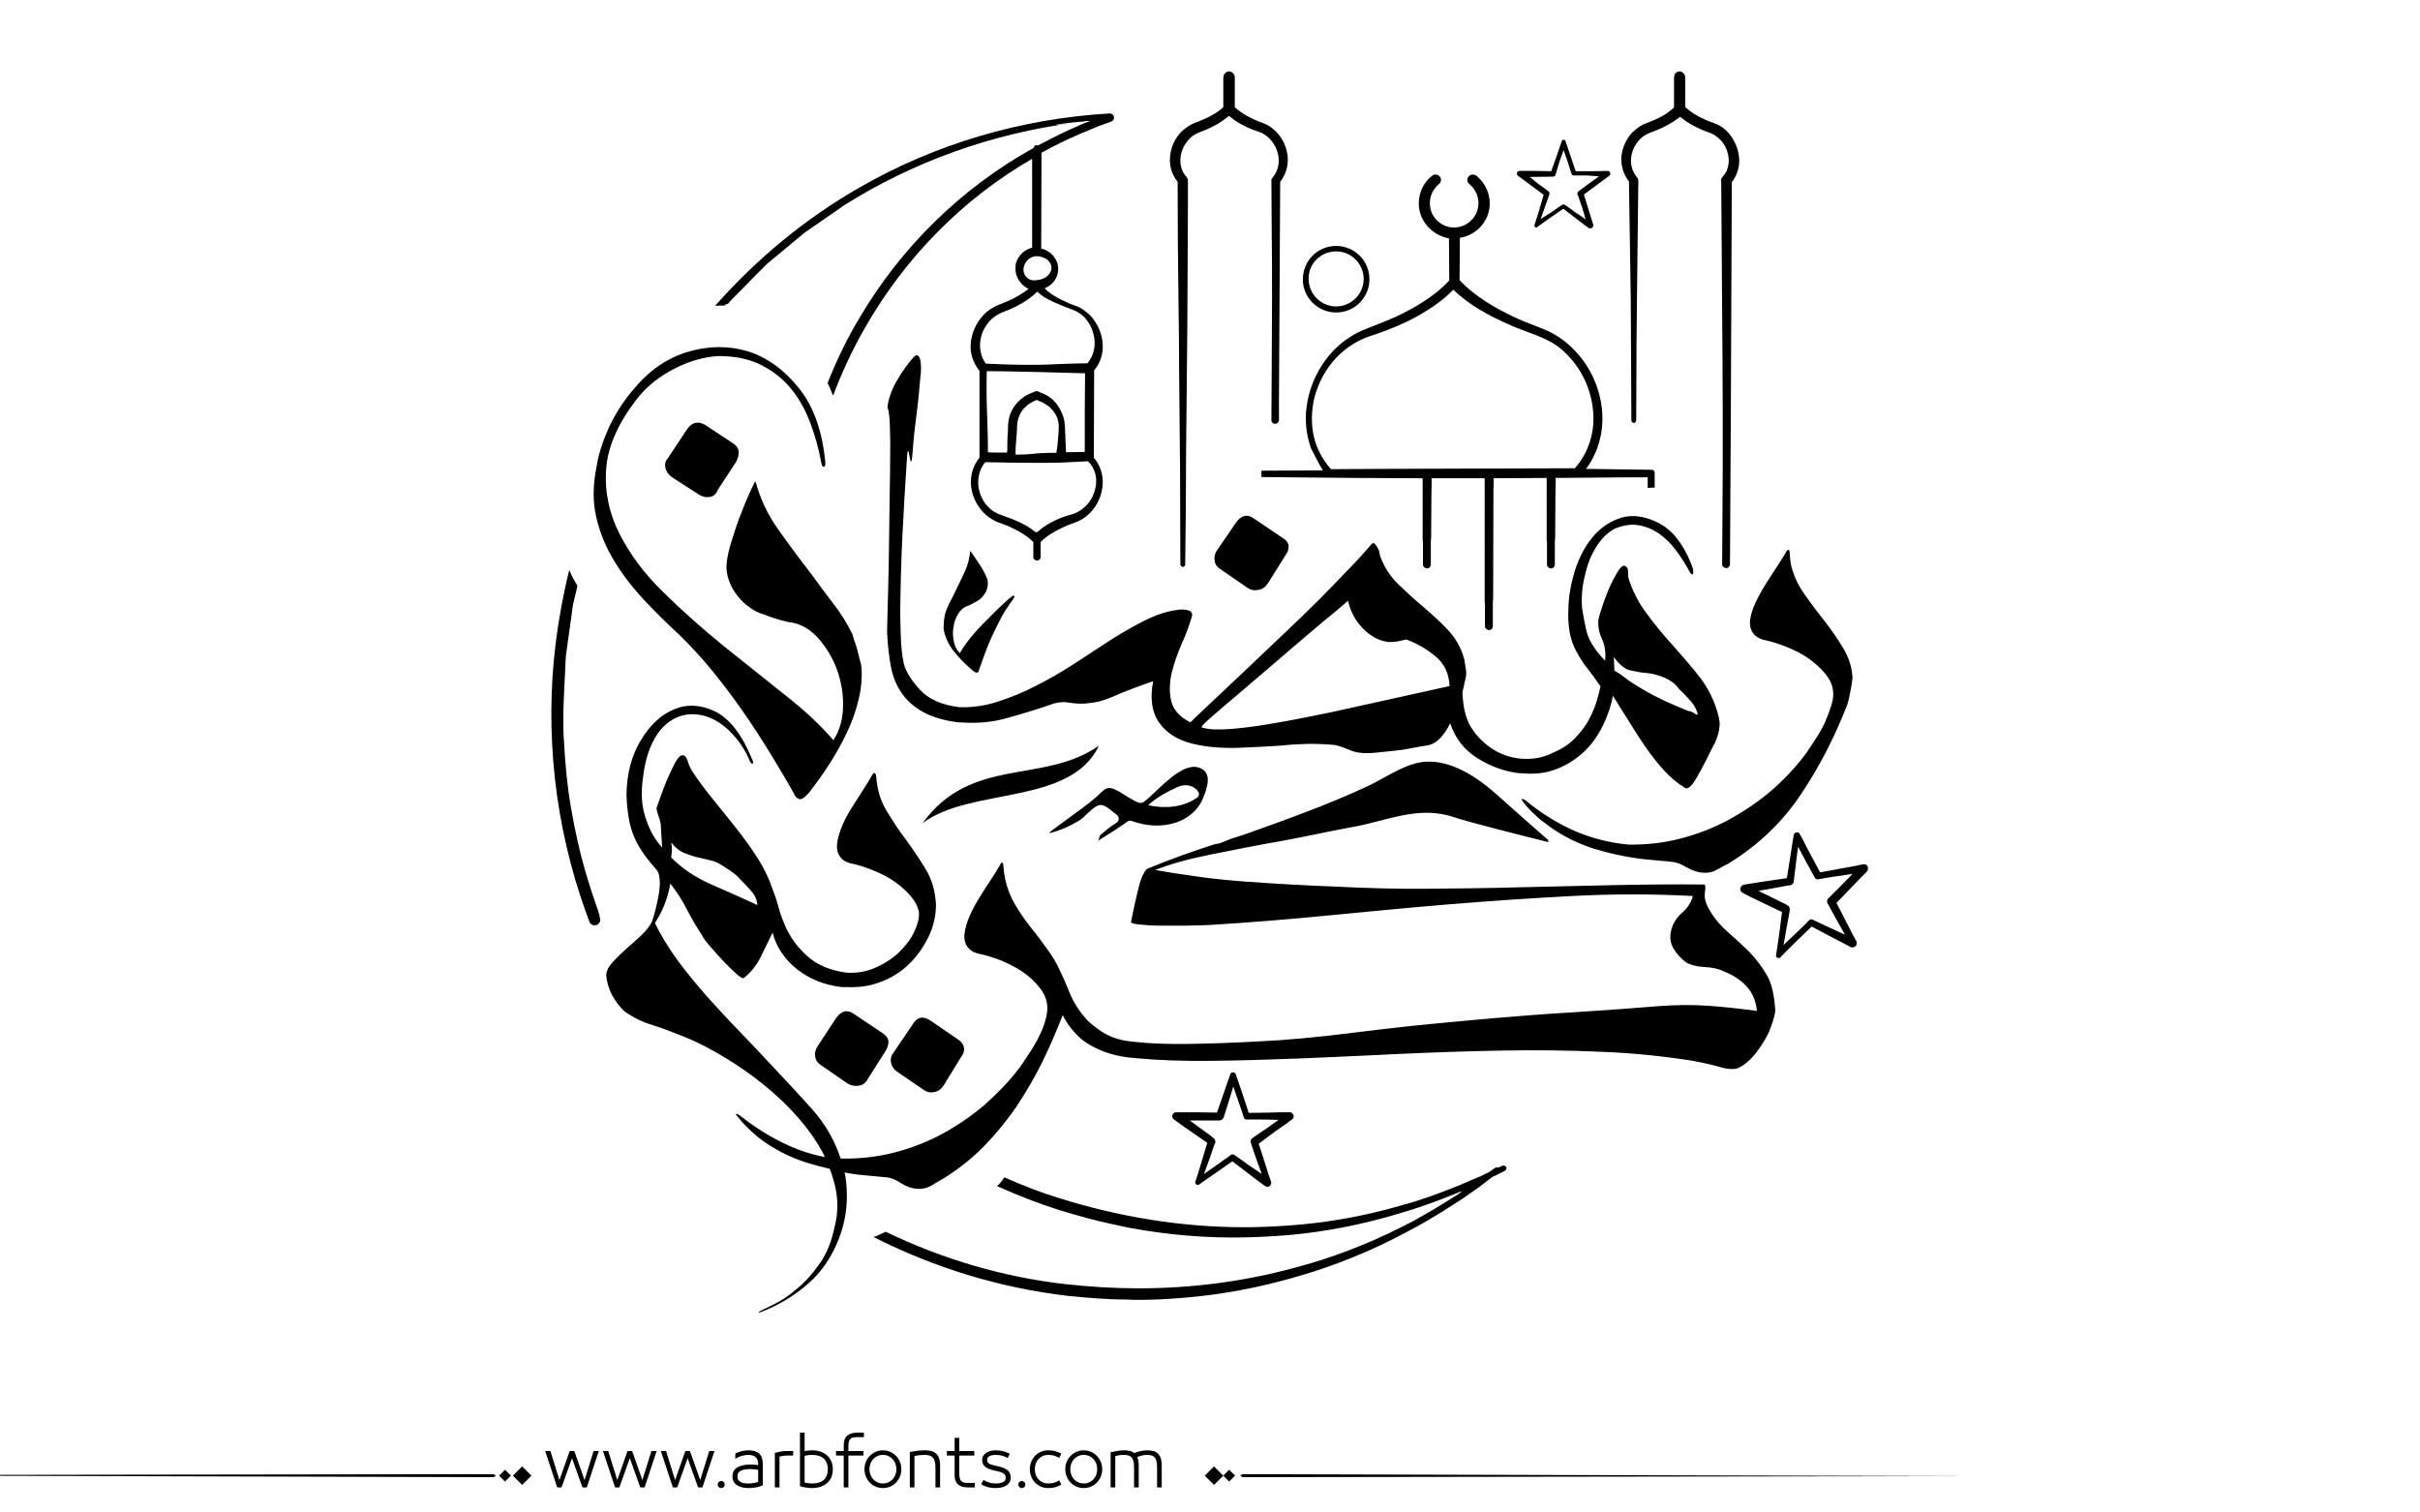 <?xml version="1.0" encoding="utf-8"?>
<!-- Generator: Adobe Illustrator 22.1.0, SVG Export Plug-In . SVG Version: 6.00 Build 0)  -->
<svg version="1.1" id="Layer_1" xmlns="http://www.w3.org/2000/svg" xmlns:xlink="http://www.w3.org/1999/xlink" x="0px" y="0px"
	 viewBox="0 0 800 500" style="enable-background:new 0 0 800 500;" xml:space="preserve">
<g>
	<path fill="#000000" d="M233,140.4c-2.4-1.3-4.4-0.8-6,1.7l-6.3,9.5c-0.8,0.9-1,2-0.7,3.2c0.3,1.2,1.1,2.2,2.2,3l8.7,5.6c1.2,0.8,2.4,1.1,3.7,0.9
		c1.3-0.2,2.2-1,2.7-2.4l6.1-9.3c0.5-1.1,0.8-2.1,0.8-3.1c0-1-0.5-1.9-1.5-2.7L233,140.4z"/>
	<path fill="#000000" d="M363.3,246.5c-18.4,12.9-42.1,3.3-58.3,25.6C321,260.1,353.8,266.4,363.3,246.5"/>
	<path fill="#000000" d="M363.8,276c-0.5,0.4-0.4,1.7-0.9,2c3.3-2.1,6.6-4.1,9.8-6.4c0.4-0.3,1-0.4,1.4-0.2c4.7,1.7,9.9,2.1,14.7,0.5
		c3.3-1.1,6.3-3.3,8.1-6.4c0.6-1,1-2.1,1.4-3.2c0.2-0.5,0.4-1.1,0.5-1.6c0.5-1.7,0.8-3.6-0.1-5.2c-0.6-1-1.5-1.5-2.6-1.8
		c-5.4-1.6-12.9,7.1-16.4,10.1c-0.5,0.5-1.1,0.9-1.6,1.3c-0.4,0.3-1,0.4-1.5,0.3c-3-1.1-4.9-2.9-7.8-4.3c-3.1-1.6-3.9,0.2-6.4,2.4
		c-4.8,4.2-16.9,12.2-15.4,11.9c3.3-0.8,6.5-2.2,9.7-4.1c1.9-1.1,4.8-5,7-5.2c1.7-0.1,3.8,2,5,2.9c0.1,0.1,0.3,0.2,0.4,0.3
		c0.9,0.6,1,1.9,0.1,2.6C367.5,273,365.6,274.4,363.8,276 M379.9,265.9c2.6-2.4,6.1-4.2,9.3-5.7c2.7-1.3,5.6-0.5,6.9,1.5
		c0.5,0.7,0.2,1.7-0.5,2.1c-4.6,3.1-10.5,3.6-16,2.4C379.7,266.1,379.8,266,379.9,265.9"/>
	<path fill="#000000" d="M301.6,338.8l-6.3,9.3c-0.8,1-1,2.2-0.7,3.4c0.3,1.2,1,2.2,2,2.8l8.9,6.1c1.1,0.7,2.2,0.9,3.4,0.6c1.2-0.2,2.2-0.9,3-2.1
		l5.7-9.3c0.8-1,1.2-2.1,1.1-3c-0.1-1-0.6-1.9-1.6-2.7l-9.5-6.5C305.1,335.7,303.1,336.2,301.6,338.8"/>
	<path fill="#000000" d="M282.3,335.2c-2.2-1.6-4.2-1.1-6,1.5l-6.1,9.3c-0.7,1.1-0.9,2.2-0.7,3.4c0.2,1.2,0.9,2.1,2,2.8l8.7,6
		c1.2,0.7,2.4,0.9,3.7,0.7c1.3-0.2,2.3-0.9,2.9-2.1l5.9-9.3c0.7-1.1,1-2.1,1-3.1c0-1-0.6-1.9-1.7-2.7L282.3,335.2z"/>
	<path fill="#000000" d="M584.1,322.4c-1.6-2.8-3.5-5.3-5.7-7.6c-2.2-2.2-4.6-4.4-6.9-6.4c-2.4-2.1-4.4-4.3-5.9-6.8c-1.7-2.6-2.3-4.8-2-6.6
		c0.3-1.8,0.2-2.7-0.4-2.6c-9.5-0.1-19.3,0-29.5,0.2c-10.1,0.2-20.3,0.5-30.6,0.7c-10.3,0.3-20.6,0.4-31,0.5
		c-10.4,0.1-20.5-0.2-30.4-0.7c-4.9-0.2-9.9-0.4-15-0.7c-5.1-0.3-10.3-0.6-15.5-1c-5.2-0.4-10.3-0.9-15.2-1.6
		c-5-0.7-9.7-1.4-14.1-2.2c4.7-1.9,10.8-3.6,18.3-5.1c7.5-1.5,15.4-3.1,23.5-4.5c7.8-1.4,15.6-3.2,23.4-4.6
		c11.4-2,21.9-7.3,33.7-3.2c4,1.4,24.6,6.6,31.1,8.2c-0.1-0.2-0.1-0.5-0.1-0.7c-5.9-5.1-16.6-14.7-17.2-15.2c-4.1-3.6-8.7-7-13.8-9
		c-4-1.6-8.4-2.3-12.7-1.2c-5.6,1.5-10.9,5.2-16.2,7.7c-12.7,5.9-25.8,10.6-38.9,15.3c-1.9,0.7-3.9,1.3-5.8,1.9
		c-1.5,0.5-3.8,1.8-5.4,1.8c-7.8,2.5-15.3,5.2-22.3,8.1c-0.6,0.2-1.1,0.9-1.7,2.2c-0.6,1.2-1.1,2.8-1.5,4.5
		c-0.4,1.8-0.9,3.7-1.3,5.6c-0.4,1.9-0.8,3.7-1.1,5.3c-0.2,0.4,0.7,0.7,2.6,0.9c1.9,0.2,4.2,0.4,6.9,0.4c2.7,0,5.6,0,8.6,0
		c3-0.1,5.5-0.1,7.6-0.2c13.2-0.8,26.6-1.9,39.9-3.2c13.4-1.3,26.8-2.6,40.2-3.7c13.4-1.1,26.8-2,40.1-2.7c13.3-0.7,26.6-0.7,39.8,0
		c-0.5,2-1.6,3.9-3.6,5.6c-1.9,1.7-3.1,3.7-3.6,6c-0.5,2.1-0.2,4.1,0.9,5.9c1.1,1.8,2.5,3.3,4.3,4.6c1.8,0.9,3.9,1.3,6.1,1.4
		c2.2,0.1,4.3,0.5,6.1,1.4c3.1,1.2,5.7,2.9,7.6,5c1.9,2.1,3.1,4.8,3.4,8.1c-5.1-0.7-10.4-1.3-15.9-1.7c-5.5-0.4-11-0.3-16.5,0.1
		c-8.5,0.7-16.7,1.3-24.6,1.8c-7.9,0.5-15.9,1-23.9,1.7c-8,0.6-16.2,1.4-24.7,2.2c-8.5,0.8-17.5,1.8-27,3c-12.6,1.6-23.5,2.6-32.6,3
		c-9.1,0.5-16.6,0.7-22.6,0.8c-6,0.1-10.6-0.1-13.7-0.3c-2.6-0.2-4.3-0.4-5.3-0.5c-4.3-0.4-8-1.8-11-4.1c-1.8-1.3-3.3-2.5-4.4-3.9
		c-1.2-1.3-2.2-2.8-3.1-4.3c-0.9-1.5-1.7-3.2-2.4-5c-0.7-1.8-1.6-3.8-2.6-5.9c-1.2-2.7-2.7-5.2-4.5-7.6c-1.7-2.4-3.5-4.8-5.4-7.1
		c-1.8-2.3-3.5-4.8-5-7.3c-1.5-2.5-2.6-5.3-3.3-8.4c-0.3-1.4-0.5-2.9-0.6-4.5c-0.1-1.4-0.6-1.4-1.2-0.1c-0.8,1.4-1.8,3-3,4.8
		c-1.2,1.8-2.4,3.7-3.7,5.8c-1.3,2.1-2.4,4.1-3.3,6.2c-0.9,2.1-1.5,4.1-1.7,6.2c-0.1,1.5,0.2,2.8,1,3.9c0.8,1.1,1.9,1.8,3.4,2.2
		c2.5,0.5,5.1,1.3,7.7,2.3c2.6,1.1,5,2.3,7.2,3.8c2.2,1.5,4,3.2,5.4,5c1.5,1.8,2.3,3.6,2.6,5.4c0.3,1.5,0.1,3.2-0.4,5.2
		c-0.5,1.9-1.2,3.8-2.2,5.7c-0.9,1.9-2,3.7-3.2,5.5c-1.2,1.8-2.2,3.4-3.2,4.8c-3.5,4.6-7.5,8.7-11.8,12.5c-4.4,3.7-9.1,6.9-14.1,9.6
		c-5.1,2.7-10.4,4.7-15.9,6.1c-5.6,1.4-11.3,2-17.1,1.9c-0.1,0-0.2,0-0.3,0c0-0.1-0.1-0.2-0.1-0.3c-2-6-5.2-11.4-9.4-16.1
		c-4.2-4.7-8.7-9.5-13.2-14.3c-3.5-3.7-7-7.5-10.7-11.3c-3.7-3.8-7.2-7.6-10.7-11.5c-3.4-3.9-6.7-7.8-9.7-11.9
		c-3-4.1-5.6-8.3-7.6-12.5c2.5-3.7,4.2-8,5.1-13c2.2,2.8,4,5.6,5.5,8.6c1.5,2.9,3.2,5.8,5.1,8.7c0.3,0.7,1.2,1.9,2.6,3.5
		c1.4,1.6,2.9,3.3,4.4,4.9c1.5,1.6,3,3,4.3,4.2c1.3,1.1,2.1,1.6,2.4,1.3c2.3-1.8,4.2-4.2,5.6-7c1.4-2.9,2.7-5.5,3.9-8
		c1.2,4.7,3.9,8.8,8.2,12.2c4.1,3.2,8.9,5.1,14.5,5.8c0.2,0,0.4,0,0.6,0c0.2,0,0.3,0.1,0.5,0c4.1,0.2,7.9-0.2,11.4-1.5
		c3.9-1.4,7.2-3.4,9.9-6.1c2.8-2.7,4.9-5.8,6.6-9.3c1.6-3.5,2.4-7.1,2.3-10.8c-0.3-4.2-1.4-8-3.4-11.3c-2-3.3-4.2-6.5-6.5-9.7
		c-2.4-3.1-4.5-6.4-6.5-9.7c-2-3.3-3.1-7.2-3.4-11.7c-0.3-0.8-0.7-0.9-1.2-0.1c-0.8,1.4-1.8,3.1-3,4.9c-1.2,1.9-2.4,3.8-3.7,5.8
		c-1.3,2-2.4,4.1-3.3,6.2c-0.9,2.2-1.5,4.2-1.7,6.1c-0.1,1.5,0.1,2.8,0.9,3.9c0.7,1.2,1.8,1.9,3.2,2.3c2.5,0.5,5.1,1.3,7.8,2.4
		c2.7,1.1,5.1,2.3,7.2,3.8c2.1,1.5,3.9,3.1,5.4,4.9c1.5,1.8,2.3,3.5,2.6,5.3c0.1,1.9-0.5,4.1-1.7,6.6c-1.2,2.5-3,4.7-5.2,6.8
		c-2.2,2-4.9,3.7-8,5c-2.9,1.2-6.1,1.7-9.4,1.4c-5.5-0.8-9.7-2.7-12.8-5.6c-2-1.8-3.6-3.7-4.8-5.5c-1.2-1.9-2.2-3.8-2.9-5.7
		c-0.8-1.9-1.4-3.8-1.9-5.7c-0.5-1.9-1.2-3.7-1.9-5.6c-1.1-3.2-2.7-6.5-4.8-9.8c-2.1-3.3-4.5-6.6-7.1-9.9c-2.6-3.3-5.2-6.5-7.8-9.7
		c-2.6-3.2-4.8-6.2-6.7-9.1c-0.6-1-1.1-2.1-1.5-3.4c-0.4-1.3-1-1.9-1.7-1.8c-0.7-0.1-1.5,0.8-2.4,2.4c-0.9,1.7-1.8,3.6-2.7,5.7
		c-0.9,2.1-1.6,4.1-2.3,6c-0.7,1.9-1.1,3.1-1.2,3.4c0.2,1,0.4,1.8,0.7,2.6c0.3,0.8,0.5,1.6,0.7,2.4l0.5,8c-2-2.2-3.6-4.8-4.8-7.9
		c-1.2-3-1.8-5.8-1.9-8.4c-0.1-2.2,0-4.5,0.4-7.1c0.3-2.6,0.8-5.1,1.6-7.6c0.8-2.5,1.9-4.8,3.3-6.8c1.4-2,3.2-3.6,5.3-4.8
		c2.6-1.3,5.1-1.7,7.7-1.4c2.6,0.3,4.9,1.2,7.1,2.6c2.2,1.4,4.1,3.2,5.8,5.3c1.7,2.1,3.1,4.3,4.1,6.6c0.5,1.4,1,2,1.3,1.7
		c0.3-0.2,0.2-0.8-0.3-1.7c-3.3-8-7.4-13.2-12.1-15.5c-4.8-2.3-9.3-2.5-13.6-0.7c-4.3,1.8-8,5.2-11,10.3c-3.1,5.1-4.6,11.1-4.7,18
		c0.1,3,0.4,5.6,0.8,7.9c0.4,2.3,1,4.4,1.9,6.3c0.8,1.9,1.9,3.7,3.1,5.4c1.2,1.7,2.6,3.4,4.2,5.2c0.6,0.7,0.9,1.9,1,3.5
		c0.1,1.6-0.1,3.2-0.4,5c-0.3,1.7-0.7,3.4-1.1,5c-0.4,1.6-0.8,2.8-1.1,3.6c-0.7,1.4-1.8,2.9-3.4,4.4c-1.6,1.5-3.2,3-4.9,4.4
		c-1.7,1.5-3.2,3-4.6,4.5c-1.4,1.5-2.1,2.9-2.2,4.3c0.2,2.5,0.9,4.7,2,6.8c1.2,2.1,2.5,3.8,4,5.2c2.8,2,5.8,3.5,9.1,4.5
		c3.2,1,6.4,2.2,9.6,3.5c3.7,1.4,7.6,3.3,11.8,5.7c4.2,2.4,8.4,5.1,12.5,8.2c4.1,3.1,8.1,6.5,11.8,10.4c3.7,3.8,6.8,7.8,9.4,12
		c0.8,1.3,1.5,2.6,2.1,3.9c-4.2-0.8-8.3-2.1-12.2-3.9c-5.7-2.6-11-5.9-16.1-10c-1-0.5-1.4-0.5-1,0c0.4,0.5,1,1.2,1.8,2.2
		c0.9,1,1.9,2,3,3c1.1,1.1,2,1.8,2.6,2.3c4.8,3.7,10.1,6.4,15.7,8.2c2.6,0.8,5.2,1.5,7.8,2.1c0.7,1.8,1.2,3.5,1.7,5.4
		c1.1,4.6,1.1,9.2-0.1,13.8c-1,4.8-2.6,8.9-5,12.2c-2.3,3.3-4.8,6.1-7.5,8.3c-2.6,2.2-5.1,3.9-7.4,5c-2.3,1.1-3.8,1.9-4.5,2.2
		c-0.4,0.2-0.6,0.4-0.7,0.6c0,0.1,0.2,0.1,0.6-0.1c6-2.3,11.3-5.5,15.8-9.5c3-2.6,5.4-5.6,7.4-9.1c2-3.5,3.4-7.1,4.3-10.8
		c0.9-3.7,1.2-7.5,1-11.2c-0.1-2-0.3-3.9-0.7-5.6c1.4,0.3,2.9,0.5,4.3,0.7l9.5,0.9c1.5,0.1,3.1,0.8,4.8,1.9c1.7,1.1,3.6,1.8,5.6,1.9
		c1.5,0.1,2.9-0.2,4.2-0.9c1.3-0.8,2.7-1.6,4.1-2.4c5-3.1,9.6-6.7,13.6-10.8c4-4.1,7.6-8.5,10.8-13.2c3.1-4.7,6-9.6,8.5-14.7
		c2.5-5.1,4.7-10.3,6.7-15.4c1.6,3.1,3.7,5.8,6.4,8.1c4.4,3.3,9.6,5.2,15.5,5.9l2.2,0.2c7.3,0.7,15.6,1,24.9,0.9
		c9.3-0.1,19.2-0.4,29.7-0.8c10.5-0.5,21.4-0.9,32.6-1.5c11.3-0.5,22.5-0.9,33.7-1.1c11.2-0.2,22.2-0.1,33,0.4
		c10.8,0.4,20.9,1.5,30.4,3c3.1,0.6,6,1.2,8.7,2c2.7,0.8,4.8,0.9,6.2,0.4c2.1-1,4.2-2.8,6.1-5.3c1.9-2.5,3.3-4.9,4.2-6.9
		c1.6-4.1,2.2-6.7,1.9-7.8C586.4,328.5,585.7,325.2,584.1,322.4 M221.9,278.7c0.1,0,0.3,0.1,0.4,0.2l0.5,0.7c1,1,2.1,1.8,3.2,2.3
		c1.2,0.5,2.4,0.9,3.7,1.3c1.3,0.3,2.6,0.6,3.9,0.9c1.3,0.3,2.6,0.6,3.8,1.2c1,0.6,2.3,1.4,3.8,2.4c1.5,1,2.6,1.9,3.5,3
		c1.2,1.2,2.5,2.5,3.6,3.8c1.2,1.3,1.9,2.9,2.1,4.7c-4.8-2.2-9.9-4.5-15.2-6.8c-5.3-2.3-9.7-5.3-13.3-8.9c0.1-0.8,0.1-1.5,0.2-2.2
		C222.2,280.5,222.1,279.7,221.9,278.7"/>
	<path fill="#000000" d="M202.9,185.2c2.7,4.5,6,8.8,9.8,12.9c3.8,4.1,7.8,8,11.9,11.8c3.7,3.6,7.4,7.6,10.9,11.9c3.5,4.3,6.9,8.8,10.1,13.4
		c3.2,4.6,6.2,9.2,9,13.8c2.8,4.6,5.5,9.1,7.9,13.4c0.2,0.7,0.7,1.3,1.5,1.7c0.8,0.4,1.9-0.3,3.4-2c2.1-2.7,4.3-5.7,6.5-9.1
		c2.2-3.4,4.2-6.9,6-10.7c1.8-3.7,3.1-7.5,4-11.3c0.9-3.9,1.2-7.6,0.8-11.1c-0.3-1.1-0.6-2.3-0.9-3.5c-0.3-1.2-0.6-2.4-0.9-3.3
		c-0.4-1.1-0.8-2.2-1.1-3.4c-1.8-3.7-4-7.2-6.5-10.4c-2.5-3.2-4.9-6.5-7.3-9.8c-3.9-5-7.5-9.9-10.9-14.7c-3.4-4.8-5.8-10-7.3-15.5
		c0-0.5-0.4,0.2-1.3,2.1c-0.9,2-2,4.4-3.1,7.3c-1.2,2.9-2.3,6.1-3.3,9.4c-1.1,3.3-1.7,6-1.9,8.2c-0.2,1.8,0.1,3.5,0.7,5.4
		c0.6,1.8,1.5,3.5,2.7,5c1.1,1.5,2.5,2.9,4.1,4c1.6,1.2,3.2,2,4.8,2.4c2.2,0.9,4.1,1.5,5.5,1.9c1.5,0.4,2.7,0.7,3.8,0.8
		c3.2,0.6,6.1,2.3,8.8,5.3c2.6,3,4.7,6.4,6.1,10.3c1.4,3.9,2.1,8,2,12.2c-0.1,4.2-1.1,7.9-3.2,11.1c-4-4.7-9.3-9.7-15.8-14.8
		c-6.5-5.2-13.3-10.6-20.3-16.2c-7-5.7-13.7-11.6-20-17.8c-6.4-6.2-11.2-12.7-14.7-19.6c-3.4-6.8-4.9-14-4.3-21.5
		c0.6-7.5,4.1-15.3,10.7-23.6c3.1-3.8,7.1-6.9,12-9.4c4.9-2.5,9.7-3.8,14.3-4.1c5.4,0,10.1,0.9,14.1,2.9c4,2,7.3,4.6,10,7.9
		c2.7,3.3,4.8,7.1,6.4,11.4c1.6,4.3,2.8,8.6,3.6,13.1c0.2,1,0.5,1.4,0.9,1.3c0.4-0.1,0.5-0.7,0.4-1.8c-1-10.1-3.9-18.3-8.8-24.3
		c-4.9-6.1-10.5-10.1-16.9-12.1c-6.4-1.9-13.1-1.8-20,0.3c-6.9,2.1-12.9,6.4-18,12.7c-3.2,3.8-5.8,7.9-7.9,12.4
		c-2,4.5-3.4,8.8-4,12.8c-1.2,6-1.3,11.5-0.1,16.6C198.2,175.9,200.2,180.7,202.9,185.2"/>
	<path fill="#000000" d="M316.7,203c0.8-1.3,1.8-2.2,2.9-2.6c0.4-0.1,0.9-0.3,1.4-0.6c0.5-0.3,1.2-0.6,2-1.1c0.6-0.3,1.1-0.7,1.6-1.2
		c0.5-0.6,0.9-1.2,1.3-1.8c0.3-0.7,0.5-1.3,0.6-2.1c0.1-0.7,0.1-1.4-0.1-2c-0.2-0.8-0.7-1.7-1.3-2.9c-0.6-1.1-1.3-2.2-2-3.2
		c-0.7-1-1.2-1.8-1.7-2.5c-0.5-0.7-0.7-0.9-0.7-0.7c-0.2,2.2-0.7,4.3-1.6,6.3c-0.9,2-1.9,4.1-3,6.3c-0.7,1.4-1.3,2.8-2.1,4.2
		c-0.7,1.4-1.3,2.8-1.7,4.3c0,0.4-0.1,0.9-0.2,1.3c0,0.4-0.1,0.8-0.1,1.3c0,0.5,0,0.9-0.1,1.4c0.1,1.3,0.5,2.7,1.1,4.1
		c0.6,1.4,1.4,2.7,2.4,3.9c1,1.2,2,2.4,3.1,3.5c1.1,1.1,2.2,2,3.2,2.9c0.7,0.5,1.2,0.7,1.5,0.5c0.3-0.2,0.4-0.5,0.4-0.7
		c0.6-1.8,1.3-3.6,2-5.6c0.7-1.9,1.5-3.9,2.4-5.8c0.9-1.9,1.8-3.8,2.8-5.7c1-1.9,2.1-3.6,3.3-5.3c0.5-0.6,0.9-1.2,1.3-1.9
		c-0.1-0.1-0.2-0.3-0.3-0.4c-0.4-0.6-10.9,9.9-12.9,12.3c-2.1,2.4-3.7,4.6-4.9,6.7c-1-1-1.7-2.3-2-3.9c-0.3-1.6-0.4-3.1-0.1-4.7
		C315.4,205.8,315.9,204.3,316.7,203"/>
	<path fill="#000000" d="M355,219.5c-4.2,2.7-8.5,5.2-12.9,7.4c-4.1,2.1-8.3,3.8-12.4,5.1c-4,1.3-8.2,1.9-12.4,1.8c-5.9-0.7-10.2-2.6-13.1-5.7
		c-2.9-3.1-4.7-6-5.4-8.6c-0.6-2.8-0.9-5.7-1-8.7c-0.1-3-0.2-6-0.2-9c0.1-8,0.3-16.1,0.7-24.4c0.4-8.2,0.9-16.8,1.5-25.6
		c0.5-8.8,1.2,7.3,1.9-2.5c0.7-9.8,1.5-11.8,2.4-23c0.1-0.7,0.1-1.6,0.3-2.8c0.1-1.2,0.1-2.3,0-3.4c-0.1-1-0.3-1.8-0.7-2.3
		c-0.4-0.5-0.9-0.5-1.6,0.2c-1.8,2-3.6,4.4-5.3,7.3c-1.7,2.8-2.8,5.6-3.3,8.3c-0.3,3.2-0.1-1,0.5,4.2c0.2,1.8,0.2,4.7,0.3,8.5
		c0,6-0.1,12.2-0.2,18.7c-0.1,7.7-0.2,14.7-0.3,21.2c-0.1,6.4-0.3,11.9-0.4,16.3c-0.1,4.4-0.2,6.9-0.1,7.4c0.2,3.7,0.6,7.2,1.2,10.4
		c0.6,3.2,1.7,6.1,3.5,8.7c1.7,2.5,4.1,4.7,7.2,6.4c2.9,1.6,6.8,2.8,11.6,3.4l0,0c0.1,0,0.2,0,0.4,0c0.1,0,0.2,0,0.3,0l0,0
		c5.3,0.4,10.4,0,15.3-1.4c5.1-1.4,10.4-3,15.8-4.9c1.7-0.4,3.1-0.5,4.2-0.3c1.1,0.2,2.4,0.3,3.8,0.4c1.4,0.1,3.2-0.1,5.2-0.4
		c2.1-0.3,4.9-1.3,8.4-2.9c1.1-0.4,2.9-1.1,5.4-2.1c2.5-0.9,4.3-1.6,5.6-2c-1.1,5.7-0.4,10.3,2,13.7c2.4,3.4,6.1,5.8,11.2,7
		c4.6,1.1,9.7,1.5,15.3,1.3c5.5-0.2,10.1-0.5,13.6-0.7c3.4-0.4,6.5-0.5,9.3-0.6c2.8,0,5.7,0.1,8.8,0.4c1.6,0.4,3.1,0.9,4.4,1.5
		c1.4,0.6,2.8,1,4.3,1.1c1.3,0.1,2.9,0.1,4.8-0.1c1.8-0.2,3.8-0.4,5.9-0.6c2.1-0.2,4.1-0.5,6-0.9c1.9-0.4,3.7-0.7,5.2-0.9
		c1.5-0.3,2.9-1.1,4.2-2.5c1.3-1.4,2.3-3,3.2-4.8c1.6,4.9,4.6,8.8,9.1,11.6c4.3,2.7,8.8,4.3,13.6,4.9l0,0c0.2,0,0.3,0,0.5,0
		c0,0,0.1,0,0.1,0l0,0c4.1,0.4,7.8,0.1,11.1-1.1c3.5-1.2,6.6-3.1,9.3-5.5c2.7-2.4,4.8-5.3,6.5-8.6c1.7-3.3,2.9-6.8,3.6-10.4
		c1.5,2.5,3.2,5.1,5,8c1.8,2.9,3.6,5.8,5.6,8.7c2,2.9,4.1,5.6,6.3,8c2.2,2.4,4.6,4.4,7,5.8c0.9,0.5,2.1-0.6,3.6-3.1
		c1.5-2.6,3.2-5.8,5.1-9.7c0.5-0.9,0.9-1.7,1.2-2.3c0.3-0.6,0.7-1.7,1.1-3.2c0.2-0.7,0.3-1.6,0.4-2.8c0-1.2-0.4-3-1.2-5.4
		c-1.3-3.9-3.3-7.6-6-10.9c-2.7-3.4-5.6-6.7-8.6-10.1c-3-3.3-5.9-6.8-8.5-10.4c-2.7-3.6-4.6-7.5-5.9-11.6c-0.1-0.7-0.1-1.4-0.1-2.2
		c0-0.8-0.3-1.4-1-1.7c-0.6-0.3-1.5,0.3-2.5,2c-1,1.7-2,3.6-2.9,5.7c-0.9,2.2-1.7,4.3-2.3,6.3c-0.7,2-1,3.3-1.1,3.7
		c-0.2,2.2,0.2,4.3,1.2,6.5c1,2.2,1.3,4.6,1,7.1c-3.5-3.6-5.5-6.9-6.2-10c-0.7-3.1-1.1-5.6-1.4-7.4c-0.2-2.2-0.1-4.6,0.2-7.1
		c0.4-2.5,1-5,1.8-7.5c0.8-2.4,2-4.7,3.4-6.7c1.4-2,3.1-3.6,5.1-4.8c2.8-1.2,5.5-1.7,8-1.3c2.5,0.4,4.7,1.3,6.8,2.7
		c2,1.4,3.9,3.2,5.5,5.3c1.6,2.1,3,4.3,4.2,6.4c0.7,1.4,1.2,2,1.5,1.9c0.3-0.2,0.3-0.7,0.2-1.7c-1.2-3.6-2.9-7-5.1-9.9
		c-2.2-3-5.1-5.1-8.5-6.4c-4.1-1.6-7.8-1.7-11.2-0.4c-3.4,1.3-6.3,3.4-8.6,6.3c-2.4,2.9-4.2,6.4-5.6,10.6c-1.3,4.2-2.1,8.3-2.2,12.3
		c-0.2,3.2,0,6,0.4,8.4c0.5,2.4,1.2,4.5,2.3,6.4c1,1.9,2.2,3.8,3.6,5.5c1.3,1.7,2.8,3.7,4.3,5.9c-0.3,1.3-0.7,3-1.3,5
		c-0.6,2-1.5,4-2.6,6.1c-1.1,2.1-2.7,4.1-4.6,6.1c-2,2-4.4,3.6-7.4,4.8c-3.1,1.6-6.5,2.2-10.5,1.9c-3.9-0.4-7.3-1.7-10.2-3.8
		c-3-2.2-5.3-4.8-6.9-7.8c-0.9-2-1.5-4.1-1.8-6.3c-0.3-2.2-0.4-3.6-0.3-4.1c0-0.1,0.1-0.8,0.4-1.9c0.2-1.1,0.4-1.8,0.4-1.9
		c0.4-1.3,0.5-2.5,0.3-3.6c-0.2-1.1-0.3-2.2-0.5-3.3c-1-3.8-2.8-7-5.3-9.7c-2.5-2.7-5.3-5.2-8.2-7.7c-2.9-2.4-5.7-5-8.4-7.6
		c-2.7-2.6-4.7-5.8-6-9.4c0-0.1-0.1-0.5-0.2-1.1c-0.1-0.6-0.4-1.2-0.7-1.7c-0.3-0.5-0.6-0.9-0.9-1.2c-0.3-0.3-0.7-0.2-1.1,0.3
		c-1.8,2.1-4.2,4.8-7.3,8c-3,3.2-6.4,6.6-10.1,10.4c-3.7,3.7-7.7,7.5-11.8,11.4c-4.1,3.9-8.1,7.7-11.9,11.3
		c-3.9,3.7-7.4,7-10.7,10.1c-3.3,3.1-6,5.6-8,7.6c-3.5-1.8-5.6-4.1-6.3-7c-0.7-2.8-0.6-5.9,0.1-9.2c0.8-3.3,1.9-6.5,3.4-9.9
		c1.5-3.3,2.6-6.4,3.4-9.2c0.1-0.9-0.4-1.5-1.5-1.8c-1.1-0.2-2.1-0.3-3.2-0.1c-3.3,0.4-6.8,1.5-10.5,3.3c-3.7,1.8-7.5,4-11.5,6.5
		C363.2,214.1,359.2,216.8,355,219.5 M538.9,221.6c1.9,0.4,3.7,0.8,5.6,0.9c1.9,0.2,3.8,0.7,5.9,1.6c2,0.9,3.5,2,4.5,3.5
		c2.5,2.4,4.1,4.2,4.9,5.3c0.8,1.2,1.2,2.2,1.4,3.2c0,0.3-0.4,0.2-1.1-0.3c-0.7-0.5-1.4-0.7-2.1-0.8c-3.9-1.6-7.2-3-9.9-4.4
		c-2.7-1.3-4.9-2.6-6.7-3.7c-1.8-1.1-3.3-2.1-4.5-3.1c-1.2-0.9-2.3-1.6-3.2-2.1l-0.2-4.5C535.3,219.7,537.1,221.2,538.9,221.6
		 M400.4,237.1c2.4-2.1,5.4-4.7,9-7.7c3.6-3.1,7.5-6.4,11.7-10c4.2-3.6,8.1-7,11.7-10c3.6-3.1,6.6-5.6,9.1-7.6
		c2.4-2,3.6-3.1,3.7-3.2c0.3,1.2,0.7,2.6,1.4,4c0.6,1.4,1.5,2.8,2.6,4.1c1.1,1.3,2.4,2.5,3.9,3.5c1.5,1,3.2,1.7,5.2,2
		c0.9,0.1,1.9,0,2.9-0.1c1-0.2,2.1-0.4,3.3-0.7c3.8,1.4,7.1,3.4,9.9,5.8c2.8,2.4,4.2,5.6,4.4,9.6l-38.9,8.6
		c-2.4,0.5-5.5,1.1-9.4,1.9c-3.9,0.8-8,1.5-12.2,2.2c-4.2,0.7-8.2,1.2-12.1,1.5c-3.8,0.3-6.9,0.2-9.3-0.5
		C396.9,240.3,398,239.2,400.4,237.1"/>
	<path fill="#000000" d="M414.5,171.4c-2.2-1.6-4.2-1.1-6,1.5l-6.5,9.5c-0.5,1.1-0.7,2.2-0.4,3.3c0.2,1.1,1,2,2.2,2.7l8.7,6
		c1.1,0.7,2.2,0.9,3.5,0.6c1.3-0.2,2.3-0.9,3.1-2.1l5.7-9.1c0.8-1,1.2-2.1,1.2-3.1c0-1-0.6-2-1.9-2.8L414.5,171.4z"/>
	<path fill="#000000" d="M582.9,211.5c2.5,0.5,5.1,1.3,7.8,2.4c2.7,1.1,5.1,2.3,7.2,3.8c2.1,1.5,3.9,3.1,5.4,4.9c1.5,1.8,2.3,3.5,2.6,5.3
		c0.3,1.7,0.1,3.4-0.5,5.3c-0.6,1.9-1.3,3.7-2.1,5.6c-0.9,1.9-1.9,3.7-3.1,5.5c-1.2,1.8-2.2,3.4-3.2,4.8c-3.4,4.6-7.3,8.7-11.7,12.5
		c-4.4,3.7-9.2,6.9-14.2,9.6c-5.1,2.7-10.4,4.7-15.9,6.1c-5.6,1.4-11.2,2-16.9,1.9c-6.5-0.6-12.5-2.2-18.2-4.7
		c-5.7-2.6-11-5.9-15.9-10c-1-0.5-1.4-0.5-1.1,0c0.3,0.5,0.9,1.2,1.7,2.2c0.9,1,1.9,2,3,3c1.1,1.1,2.1,1.8,2.8,2.3
		c4.7,3.7,9.9,6.4,15.5,8.3c5.7,1.8,11.3,3,17,3.7l9.5,0.9c1.5,0.1,3.1,0.7,4.9,1.8c1.8,1,3.6,1.7,5.5,1.8c1.5,0.1,2.9-0.1,4.2-0.8
		c1.3-0.7,2.7-1.5,4.3-2.3c9.9-6.1,18-13.9,24.1-23.2c6.2-9.3,11.2-19.2,15.2-29.6c0.2-0.7,0.5-2,0.9-4c0.4-2,0.6-3.5,0.7-4.6
		c-0.2-3.4-1.2-6.6-3-9.6c-1.8-3-3.8-6-6.1-8.9c-2.3-2.9-4.5-5.8-6.6-8.8c-2.1-2.9-3.6-6-4.5-9.4c-0.2-0.8-0.3-1.6-0.4-2.4
		c-0.1-0.7-0.1-1.6-0.2-2.6c-0.2-0.7-0.5-0.7-1-0.1c-0.8,1.4-1.8,3.1-3.1,5c-1.3,1.9-2.5,3.9-3.8,5.9c-1.3,2-2.4,4.1-3.4,6.2
		c-1,2.1-1.6,4.2-1.8,6C578.3,208.4,579.8,210.6,582.9,211.5"/>
	<path fill="#000000" d="M617.4,286.4c-0.3-0.5-0.8-0.8-1.4-0.7l-1,0.2l-1.9,0.4l-3.9,0.7l-7.5,1.4l-3.6-6.7l-1.8-3.5l-0.9-1.7l-0.5-0.9
		c-0.2-0.4-0.7-0.5-1.1-0.4c-0.4,0.1-0.8,0.3-0.8,0.8l-0.2,1l-0.3,1.9l-0.6,3.9l-1.2,7.5l-7.5,1.1l-3.9,0.6l-1.9,0.3l-1,0.2
		c-0.5,0.1-1,0.6-1.1,1.2c-0.1,0.6,0.2,1.1,0.7,1.4l0.9,0.5l1.8,0.9l3.5,1.7l6.9,3.3l-1,7.8l-0.6,4l-0.3,2c0,0.3-0.2,0.7,0,1
		c0.2,0.3,0.6,0.5,0.9,0.4c0.4,0,0.6-0.3,0.8-0.6l0.7-0.7l1.3-1.3l2.7-2.7l5.3-5.1l6.8,3.6l3.5,1.8l1.7,0.9l0.9,0.5
		c0.5,0.2,1.2,0.1,1.6-0.3c0.4-0.4,0.5-1.1,0.3-1.6l-0.5-0.9l-0.9-1.7l-1.8-3.5l-3.4-6.6l5.1-5.3l2.7-2.8l1.4-1.4l0.7-0.7
		C617.6,287.6,617.6,286.9,617.4,286.4 M608.7,292.7l-2.3,2.3l-1.2,1.2l-0.6,0.6c-0.1,0.1-0.6,0.5-0.6,1c-0.1,0.5,0.2,1,0.3,1.1
		l0.4,0.7l0.8,1.5l1.6,2.9l2.8,5l-5.2-2.4l-3-1.4l-1.5-0.7c-0.5-0.2-0.9-0.6-1.6-0.6c-0.6,0.2-0.9,0.7-1.3,1.1l-1.2,1.2l-2.4,2.3
		l-4.1,3.9l1-5.6l0.6-3.3l0.3-1.6l0.1-0.8c0-0.2,0.2-0.8-0.1-1.2c-0.2-0.5-0.8-0.7-0.9-0.8l-0.7-0.4l-1.5-0.7l-3-1.5l-4.1-2l4.5-0.8
		l3.3-0.6l1.6-0.3l0.8-0.1c0.2,0,0.8-0.1,1.1-0.5c0.4-0.3,0.4-0.9,0.4-1.1l0.1-0.8l0.2-1.6l0.4-3.3l0.7-5.5l2.6,4.9l1.6,2.9l0.8,1.5
		l0.4,0.7c0.1,0.2,0.3,0.6,0.6,0.7c0.3,0.2,0.7,0.1,0.9,0l0.8-0.1l1.6-0.3l3.3-0.5l5.4-0.8L608.7,292.7z"/>
	<path fill="#000000" d="M424.9,371.7l1.5-1.1l0.8-0.6c0.4-0.3,0.6-0.9,0.4-1.4c-0.2-0.5-0.6-0.9-1.2-0.9l-1,0l-1.8,0l-3.7,0.1l-7.1,0.1l-2.2-6.7
		l-1.2-3.5l-0.6-1.7l-0.3-0.9c-0.1-0.4-0.6-0.6-0.9-0.6c-0.4,0-0.8,0.2-0.9,0.6l-0.3,0.9l-0.6,1.7l-1.2,3.5l-2.3,6.6l-7.1-0.1
		l-3.7,0l-1.8,0l-1,0c-0.5,0-1,0.4-1.1,0.9c-0.2,0.5,0,1.1,0.4,1.4l0.8,0.6l1.5,1.1l3,2.1l5.8,4l-2.1,7l-1.1,3.6l-0.6,1.8
		c-0.1,0.3-0.3,0.6-0.1,1c0.1,0.3,0.4,0.6,0.8,0.5c0.3,0,0.6-0.2,0.8-0.4l0.7-0.5l1.4-1l2.9-2l5.6-3.9l5.6,4.3l2.9,2.2l1.5,1.1
		l0.8,0.6c0.4,0.3,1.1,0.3,1.5,0c0.4-0.3,0.7-0.9,0.5-1.4l-0.3-0.9l-0.6-1.7l-1.1-3.5l-2.1-6.5l5.5-4.1L424.9,371.7z M416.1,374.8
		l-1.3,0.9l-0.6,0.4c-0.1,0.1-0.6,0.4-0.7,0.8c-0.2,0.4,0,0.9,0.1,1.1l0.2,0.7l0.5,1.5l1,2.9l1.8,5l-4.4-3l-2.5-1.8l-1.3-0.9
		c-0.4-0.2-0.8-0.7-1.4-0.8c-0.6,0-0.9,0.5-1.4,0.8l-1.3,0.9l-2.5,1.8l-4.3,3l1.8-4.9l1-2.9l0.5-1.5l0.3-0.7
		c0.1-0.2,0.3-0.7,0.1-1.1c-0.1-0.5-0.6-0.8-0.7-0.9l-0.6-0.5l-1.2-0.9l-2.5-1.8l-3.4-2.5l4.2,0l3.1,0l1.5,0l0.8,0
		c0.2,0,0.7,0,1.1-0.3c0.4-0.3,0.5-0.8,0.6-0.9l0.2-0.7l0.5-1.5l0.9-2.9l1.5-4.9l1.7,4.9l1,2.9l0.5,1.5l0.2,0.7
		c0.1,0.2,0.2,0.6,0.4,0.7c0.3,0.2,0.6,0.2,0.8,0.2l0.8,0l1.5,0l3.1,0l5,0.1l-4.1,2.9L416.1,374.8z"/>
	<path fill="#000000" d="M389.6,100.8c0.1,7.5,0.2,15,0.2,22.5l0.3,31.6l0.1,31.6c0,0.2,0.1,0.4,0.2,0.6c0.2,0.2,0.4,0.3,0.6,0.3l0,0
		c0.4,0,0.8-0.3,0.8-0.8L392,169l0.1-20.1l0.4-40.3l0.2-40.3l0-8.2c0-0.1,0-0.2,0-0.2c0-0.1,0-0.3,0-0.6c-0.3-0.6-0.5-0.8-0.6-1
		c-0.1-0.1-0.2-0.2-0.3-0.3c-1.8-2.3-2.1-5.8-0.8-8.8c0.6-1.4,1.5-2.7,2.7-3.8c1.1-1,2.4-1.5,3.9-2.1l0.3-0.1c3.5-1.4,6.1-3,8.4-4.9
		c3.2,2.8,7.1,4.4,10.2,5.4c3.4,1.3,6,5,6.2,8.9c0.1,2-0.4,3.9-1.5,5.4c-0.1,0.2-0.3,0.4-0.4,0.6c-0.3,0.3-0.5,0.6-0.5,0.9l0.1,16.6
		c0.2,15.2,0.1,30.7,0,45.7l-0.1,17.1c0,0.1,0,0.4,0.1,0.5c0.2,0.4,0.6,0.7,1.2,0.7c0.3,0,0.5-0.1,0.7-0.3c0.3-0.2,0.5-0.6,0.5-1
		l0-6.8l0.4-71.9c1.8-2.3,2.7-5.2,2.5-8.2c-0.3-3-1.5-5.9-3.6-8.1c-1-1.1-2.3-2.1-3.6-2.7c-0.7-0.3-1.4-0.6-2-0.8
		c-0.6-0.2-1.3-0.5-1.9-0.8c-2.7-1.2-4.9-2.6-6.4-4.1l0-10c0-0.1,0-0.3-0.1-0.4c-0.1-0.3-0.2-0.5-0.4-0.7c-0.3-0.4-0.9-0.7-1.4-0.7
		c-0.5,0-1.1,0.3-1.4,0.7c-0.2,0.2-0.3,0.5-0.4,0.7c0,0.1,0,0.3-0.1,0.6l0,4.4l0,5.4c-1.5,1.5-3.7,2.8-6.4,4
		c-0.6,0.3-1.3,0.5-1.9,0.8c-0.6,0.2-1.3,0.5-2,0.8c-1.4,0.7-2.6,1.6-3.7,2.7c-2.1,2.2-3.4,5.1-3.6,8.2c-0.3,2.9,0.6,5.9,2.5,8.2
		C389.3,73.9,389.4,87.6,389.6,100.8"/>
	<path fill="#000000" d="M539.1,99.5l0.2,39.5c0,0.2,0.1,0.4,0.2,0.5c0.2,0.2,0.4,0.3,0.6,0.3c0.2,0,0.3,0,0.4-0.1c0.2-0.2,0.4-0.5,0.4-0.8
		l0.1-25.7l0.3-28.4l0.3-24.9c0-0.1,0-1-0.5-1.3c-0.2-0.2-0.3-0.4-0.4-0.6c-0.4-0.5-0.6-1-0.8-1.4c-1.8-3.9-0.2-9.1,3.6-11.7
		c0.9-0.6,1.8-1,3-1.4c1.2-0.5,2.3-0.9,3.3-1.4c2.2-1.1,4-2.2,5.6-3.5c1.9,1.6,4.2,3,7.2,4.3c0.6,0.3,1.2,0.5,1.8,0.7
		c0.8,0.3,1.6,0.6,2.3,1c1.1,0.7,2.2,1.7,3,2.8c1.6,2.4,2.2,5.4,1.5,7.9c-0.2,0.7-0.4,1.3-0.8,1.9c-0.2,0.3-0.4,0.6-0.6,0.8
		c-0.1,0.1-0.1,0.2-0.2,0.3c-0.2,0.2-0.4,0.4-0.6,0.9c-0.1,0.3-0.1,0.4,0,0.8l0.3,42.1c0.2,22.9,0.3,46.5,0.1,69.7l-0.1,14.6
		c-0.1,0.5,0.3,1.1,0.9,1.3c0.1,0,0.2,0.1,0.4,0.1c0.5,0,0.9-0.2,1.1-0.6c0.2-0.4,0.2-0.7,0.2-1c0-0.1,0-0.2,0-0.4l0.1-18l0.2-36
		l0.3-71.6c1.8-2.3,2.7-5.3,2.4-8.2c-0.3-3-1.6-5.9-3.6-8.2c-1-1.1-2.3-2.1-3.7-2.7c-0.7-0.3-1.4-0.6-2.1-0.8
		c-0.6-0.2-1.3-0.5-1.9-0.8c-2.8-1.2-4.9-2.6-6.5-4.1l0-10c0-0.1,0-0.3-0.1-0.4c-0.1-0.3-0.2-0.5-0.4-0.7c-0.3-0.4-0.9-0.7-1.4-0.7
		c-0.5,0-1,0.3-1.4,0.7c-0.2,0.2-0.3,0.5-0.3,0.7c0,0.1,0,0.3-0.1,0.6l0,9.9c-1.5,1.5-3.6,2.9-6.4,4.1c-0.6,0.3-1.3,0.5-1.9,0.8
		c-0.6,0.2-1.3,0.5-2,0.8c-1.3,0.7-2.5,1.6-3.6,2.7c-2,2.2-3.3,5.1-3.5,8c-0.2,2.9,0.7,5.8,2.5,8.1L539.1,99.5z"/>
	<path fill="#000000" d="M452.4,108.4l-1.5,0.6c-3.4,1.4-6.6,3.5-9.3,6.1c-5.3,5.2-8.8,12.2-9.7,19.7c-0.6,4.4,0,9,1.4,13.2c0,0,3,6,4,7.5
		l-20.3,0.1v2.1l31.2,0.3l22.1,0.1c0,1.9,0,3.9,0,5.8l0,9l0,4.5l0,1.1c0,0.2,0,0.4,0.1,0.6l0,7.4c-0.1,0.5,0.3,1.1,0.9,1.3
		c0.1,0,0.2,0.1,0.4,0.1c0.5,0,0.9-0.2,1.1-0.6c0.2-0.4,0.2-0.7,0.2-1c0-0.1,0-0.2,0-0.4l0-7c0.1-0.4,0-0.7,0.1-1l0.1-14.8l0.1-4.7
		l-0.1,0l0-0.3l7.9,0c3.2,0,6.5,0,9.7,0c0,1.9,0,3.9,0,5.8l0,29.4l0,4.5l0,1.1c0,0.2,0,0.4,0.1,0.6l0,1.8l0,5.6
		c-0.1,0.5,0.3,1.1,0.9,1.3c0.1,0,0.2,0.1,0.4,0.1c0.5,0,0.9-0.2,1.1-0.6c0.2-0.4,0.2-0.7,0.2-1c0-0.1,0-0.2,0-0.4l0-7
		c0.1-0.5,0-0.8,0.1-1.1l0.1-35.7l0.1-4.1l-0.1,0l0-0.3c5.9,0,11.8-0.1,17.6-0.1c0,2,0,3.9,0,5.9l0,9l0,4.5l0,1.1
		c0,0.2,0,0.4,0.1,0.6l0,7.4c-0.1,0.5,0.3,1.1,0.9,1.3c0.1,0,0.2,0.1,0.4,0.1c0.5,0,0.9-0.2,1.1-0.6c0.2-0.4,0.2-0.7,0.2-1
		c0-0.1,0-0.2,0-0.4l0-7c0.1-0.4,0-0.7,0.1-1l0.1-14.8l0.1-4.7l-0.1,0l0-0.4c3.7,0,7.5-0.1,11.2-0.1c4.1,0,8.3-0.1,12.4-0.1
		c2.3,0,4.6,0,6.9,0l0,3.5l1.5-0.1l0.8,0c0,0,0-4,0-4.1c0-0.3,0-0.6,0-1c-0.1-0.3-0.3-0.6-0.5-0.7c-0.2-0.1-0.4-0.1-0.8-0.1
		c0,0-21.4-0.3-21.4-0.3c4.3-5.7,6.1-13.1,5.2-20.3c-0.9-7.5-4.4-14.5-9.8-19.7c-2.7-2.7-6-4.8-9.4-6.2l-1.5-0.6
		c-3-1.2-5.9-2.2-8.7-3.6c-5-2.4-12.3-6.3-17.6-12l0.1-14c4.3-0.6,8-3.8,9.3-7.8c1.5-4.4,0-9.5-3.7-12.6c-0.1-0.1-0.1-0.1-0.3-0.2
		c-0.2-0.2-0.5-0.2-1-0.3c-0.5,0-1,0.2-1.4,0.6c-0.4,0.4-0.5,1.1-0.4,1.6c0.1,0.6,0.8,1.1,0.8,1.1c0.7,0.6,1.3,1.3,1.8,2.2
		c0.9,1.6,1.3,3.6,0.9,5.4c-0.6,3.7-4.1,6.6-7.8,6.6l-0.2,0c-3.8,0-7.2-2.9-7.8-6.6c-0.3-1.8,0-3.8,0.9-5.4c0.5-0.8,1.1-1.6,1.8-2.2
		c0.1-0.1,0.7-0.6,0.8-1.1c0.2-0.6,0-1.2-0.4-1.6c-0.3-0.4-0.8-0.6-1.5-0.6h0c-0.3,0-0.6,0.1-0.8,0.3c-0.2,0.1-0.2,0.2-0.4,0.3
		c-3.6,2.9-5.1,8.1-3.6,12.5c1.3,4,5,7.2,9.4,8l0.1,13.9c-5.2,5.7-12.6,9.6-17.6,12C458.3,106.1,455.5,107.2,452.4,108.4
		 M480.4,95.8L480.4,95.8l0.1,0c5.3,5.2,11.9,8.6,17.7,11.2c2.1,1,4.3,1.8,6.4,2.6c4.6,1.7,9.3,3.4,12.8,7
		c5.2,4.9,8.5,11.7,9.2,18.9c0.8,7-1.4,14.2-6,19.3c0,0-74.2,0.2-80.6,0.3c-2.8-3.1-4.8-6.9-5.7-10.9c-0.9-4-0.8-8.4,0.2-12.7
		c1.3-5,3.8-9.6,7.2-13.2c3.4-3.6,7.8-6.3,12.8-7.7c5-1.7,9.8-3.7,14.1-6.1C473.4,101.8,477.3,99,480.4,95.8"/>
	<path fill="#000000" d="M496.9,385.3C496.9,385.3,496.9,385.3,496.9,385.3c-0.3,0.1-0.5,0.2-0.8,0.3c-0.1,0.1-0.3,0.1-0.4,0.2l-0.4,0.2
		c-0.2-0.1-0.4-0.1-0.5-0.1c-0.1,0-0.2,0-0.2,0c-0.3,0.1-0.5,0.3-0.7,0.4c-0.1,0.1-1.5,1.1-1.5,1.1l-3.1,1.5c-1,0.4-2.1,0.9-3.1,1.3
		c-1.9,0.8-3.8,1.7-5.7,2.4l-2.3,0.9c-2.2,0.8-4.4,1.7-6.6,2.4l-4.5,1.5l-4.6,1.3c-12.2,3.5-24.8,5.7-37.5,6.5
		c-4.5,0.3-9.1,0.5-13.7,0.5c-20.4,0-41.1-3.3-61.4-9.7c-5.9-1.8-11.8-4.1-17.9-6.8c-0.7,1.1-1.5,2.2-2.4,2.9
		c6.9,3.1,13.8,5.8,20.5,7.9c5.9,1.8,12.2,3.6,18.6,4.9c6.9,1.6,13.7,2.5,18.9,3.1c6.5,0.7,13.3,1.1,20.1,1.1c6,0,12.1-0.3,18.2-0.8
		c12.5-1.1,25.1-3.6,37.5-7.4c5.5-1.6,11.4-3.7,18-6.4c0.4-0.2,0.8-0.3,1.2-0.5l0.7-0.1c-1.1,0.8-2.3,1.6-3.5,2.3l-2.1,1.3
		c-2,1.2-4,2.5-6,3.6l-4.2,2.4l-4.3,2.2c-11.3,5.7-23.3,10.3-35.6,13.5c-16.3,4.4-33.5,6.7-51.1,6.7c-8.1,0-16.3-0.5-24.4-1.4
		c-20.2-2.3-40.2-8.1-59.3-17.3c-1.1,0.5-2.2,1-3.3,1.5l-0.8,0.2c20.4,10.3,42,16.9,64.4,19.5c6.2,0.6,12.7,1.2,19.2,1.2
		c1.5,0.1,3,0.1,4.5,0.1h0c4.3,0,8.9-0.2,14.7-0.7c12.4-1,25.1-3.4,37.7-7.1c12.1-3.5,24-8.3,35.4-14.4c5.1-2.6,10.5-5.8,16.5-9.7
		c1.8-1.1,3.5-2.3,5.2-3.5c0.9-0.6,1.8-1.3,2.7-1.9l4.3-3.3l3.3-1.6c0.1-0.1,0.3-0.1,0.4-0.2c0.2-0.1,0.4-0.2,0.7-0.4
		c0.3-0.3,0.4-0.8,0.2-1.1C497.7,385.5,497.4,385.3,496.9,385.3"/>
	<path fill="#000000" d="M197,299c-1.1-3.1-2.3-6.9-3.4-10.6c-2-6.8-3.6-14.1-4.9-21.7c-1.2-7-1.9-14.5-2.3-22.2c-0.4-6-0.1-12.1,0.2-18.1
		c0.1-1.4,0.1-2.8,0.2-4.2c0-0.7,0.1-1.3,0.1-2c0-1.2,0.1-2.4,0.2-3.6l2.3-16.6c0.5-2.1,1-4.2,1.5-6.3c-1-1.7-2-3.4-2.7-5.3
		c-2,8-3.5,16.2-4.5,24.2c-3.7,29.9-0.2,60.6,9.9,88.7l1.2,3.3c0.1,0.3,0.4,0.8,0.8,1c0.3,0.2,0.6,0.3,0.9,0.3
		c0.6,0,1.3-0.3,1.6-0.8c0.3-0.4,0.4-0.9,0.3-1.3c-0.1-0.4-0.1-0.5-0.2-0.7C198.5,303.1,197,299,197,299"/>
	<path fill="#000000" d="M240.6,100.5c0.5-0.6,1-1.2,1.6-1.8c0,0,5.6-5.6,6.5-6.6c1.6-1.6,3.3-3.3,4.9-4.9L266,76.9l13.3-9.2
		c22.6-14.2,48.7-23.6,75.8-27.1l-5.4,0.7l-0.6-0.1c2.6-0.4,5-0.7,7.3-0.9l0,0l0.1,0c1-0.1,1.9-0.1,2.9-0.2l-1.5,0
		c0.5-0.1,1.1-0.1,1.6-0.1c0.3,0,0.5,0,0.8,0.1c-0.9,0.2-2,0.7-3,1.1c-0.4,0.2-0.9,0.4-1.3,0.6c-1.5,0.6-2.9,1.3-4.4,2
		c-2.8,1.3-5.6,2.8-8.5,4.3c-0.1-0.1-0.3-0.1-0.5-0.1c-0.1,0-0.2,0-0.4,0.1c-0.3,0.1-0.4,0.5-0.5,0.8c-24,13.3-43.9,32.9-57.7,56.4
		c-4,6.7-7.5,13.9-10.4,21.3c0.6,1.3,1.2,2.7,1.8,4.2c2.9-7.7,6.4-15.2,10.4-22.2c13.3-23.4,32.4-42.8,55.4-56.1l0,29.4
		c-3.1,0.7-5.5,3.5-5.5,6.6c-0.2,2.8,1.6,5.7,4.3,7c-1.9,1.5-4.2,2.9-7,4.1c-0.6,0.3-1.3,0.5-1.9,0.8c-0.8,0.3-1.7,0.6-2.5,1.1
		c-1.5,0.8-2.8,1.8-3.9,3.1c-2.2,2.5-3.5,5.7-3.8,8.9c-0.3,3.3,0.8,6.5,2.9,9.1l0,28.7c-2.1,2.5-3.1,5.9-2.8,9.2
		c0.3,3.4,1.8,6.5,4.1,8.9c1.2,1.3,2.6,2.2,4,2.9c0.7,0.3,1.4,0.6,2.1,0.8c0.8,0.3,1.6,0.6,2.5,1c3.5,1.6,6,3.2,7.9,5.1l0,5.1
		c0,0.2,0.1,0.4,0.2,0.5c0.2,0.3,0.6,0.5,1,0.5h0c0.4,0,0.8-0.2,1-0.5c0.1-0.2,0.2-0.4,0.2-0.5l0-2l0-3.1c1.8-1.9,4.4-3.5,7.9-5.1
		c0.8-0.4,1.6-0.7,2.5-1c0.7-0.3,1.4-0.5,2.1-0.8c1.5-0.7,2.8-1.7,4-2.9c2.3-2.4,3.7-5.6,4-8.9c0.3-3.3-0.7-6.6-2.9-9.2l0.1-28.9
		c2.1-2.4,3.1-5.7,2.8-8.9c-0.2-3.2-1.6-6.3-3.7-8.8c-1.1-1.2-2.4-2.2-3.8-3c-0.8-0.4-1.7-0.7-2.5-1c-0.7-0.2-1.3-0.5-1.9-0.8
		c-3-1.3-5.4-2.7-7.3-4.6c2.8-1,4.7-3.8,4.5-6.7c-0.1-3-2.5-5.8-5.6-6.4l0.1-31.7c4.1-2.3,8.2-4.3,12.4-6.1c2.1-0.9,4.3-1.8,6.5-2.7
		l3.3-1.2l0.8-0.3c0.4-0.1,0.8-0.5,0.9-0.9c0.1-0.4,0.1-0.9-0.2-1.2c-0.3-0.4-0.6-0.6-1.2-0.6c0,0,0,0,0,0
		c-29.2,1.7-57.7,10.1-82.5,24.4c-17.9,10.2-34,23.5-47.9,39.2c1.1-0.1,2.2-0.1,3.3-0.1C239.7,100.5,240.1,100.5,240.6,100.5
		 M362.1,156.7c0.4,1.6,0.4,3.4-0.1,5.1c-0.5,2.1-1.6,4-3,5.4c-1.5,1.5-3.2,2.5-5.3,3c-4.5,1.3-8,3.2-10.8,5.7l-0.3,0l-0.3,0
		c-1.9-1.6-4.2-2.9-7.4-4.2c-0.8-0.3-1.6-0.6-2.4-0.9c-2.1-0.7-4-1.4-5.5-2.9c-2.1-2-3.4-4.8-3.6-7.7c-0.2-2.7,0.6-5.4,2.3-7.4l0,0
		l1.1,0c4.9,0.1,10,0.2,15,0.2l3.1,0c2.1,0,4.2,0,6.3-0.1c2.7-0.1,5.5-0.3,8.2-0.4l0.3,0C360.9,153.7,361.7,155.1,362.1,156.7
		 M349.2,133.4c-1.2-1.5-2.8-2.7-4.7-3.4l-1.6-0.7c-0.1,0-0.2,0-0.2,0c-0.3,0-0.6,0.1-0.9,0.3c-0.2,0.1-0.4,0.2-0.6,0.2
		c-1.2,0.5-2.2,1-3,1.6c-2,1.5-3.4,3.3-4.2,5.4c-0.7,1.8-0.8,3.7-0.8,5.5c0,0.4,0,0.9-0.1,1.3c-0.1,1.7-0.1,3.5-0.1,5.2l-0.1,0.8
		c-1.3,0-2.6,0-3.9,0h-0.2c-0.7,0-1.4,0-2.2-0.1c0-3.4-0.1-6.7-0.2-10.1l-0.1-3c-0.2-4.5-0.2-9-0.1-13.7c5.9,0,11.8,0.2,17.6,0.3
		c4.9,0.1,9.9,0.3,14.9,0.4l-0.1,13l0,13l-6.2,0.1l-0.2-4.9c0-0.7-0.1-1.3-0.1-2c0-1.2-0.1-2.5-0.3-3.8
		C351.3,136.8,350.4,135,349.2,133.4 M350,140.6c0,2.1-0.2,4.2-0.4,6.3c-0.1,0.9-0.2,1.8-0.4,2.8c-0.7,0-1.4,0-2.1,0
		c-1.5,0-3,0.1-4.4,0.2l-0.8,0.1c-1.9,0.2-3.9,0.3-5.8,0.3l-0.4-0.1c0-1.7,0.1-3.5,0.3-5.4l0.2-2.8l0-0.6c0-0.8,0.1-1.5,0.2-2.1
		c0.3-1.7,1.1-3.3,2.3-4.5c1.1-1.2,2.4-1.9,4-2.6l0,0l0.4,0.2c0.7,0.3,1.4,0.5,2,0.9c1,0.6,1.8,1.1,2.4,1.8c0.7,0.7,1.3,1.6,1.8,2.6
		C349.7,138.4,349.9,139.5,350,140.6 M348.2,99.8c2,0.9,4.2,1.8,6.4,2.6c1.7,0.6,3.3,1.7,4.5,3.2c1.1,1.4,2,3.1,2.4,4.9
		c0.9,3.4,0.2,6.9-2,9.6c-2.4,0-5.2,0.1-8.1,0.2l-2.5,0.1c-2,0.1-4.1,0.2-6.1,0.2c-1.2,0-2.4,0-3.5,0c-4.6,0-9.5-0.2-13.4-0.4
		c-1.6-2.1-2.2-4.9-1.8-7.7c0.4-2.8,1.9-5.4,3.9-7.2c1.1-0.9,2.2-1.6,3.5-2.1c1.4-0.5,2.8-1.1,4.2-1.8c3-1.5,5.3-3.1,7.1-4.9
		l0.1-0.1l0.1,0.1C344.3,97.8,346,98.8,348.2,99.8 M345.7,85.5c0.9,0.5,1.9,1.7,1.9,3c0,1.4-1,2.5-1.8,3.1c-1,0.6-1.9,0.9-3,1
		c-0.2,0-0.5,0.1-0.8,0.1c-1,0-1.9-0.3-2.5-0.9c-0.9-0.8-1.3-2.1-1.1-3.3c0.4-2.2,2.2-3.8,4.3-3.8l0.2,0
		C343.8,84.7,344.7,85,345.7,85.5"/>
	<path fill="#000000" d="M510.3,64.4l-1.6,5.5l-1.4,4.4c-0.1,0.2-0.1,0.4,0,0.5c0.1,0.2,0.3,0.4,0.5,0.4c0.2,0,0.3-0.1,0.6-0.3l3.9-2.8l4.5-3.1
		l4.4,3.4l4,3c0.1,0.1,0.3,0.1,0.5,0.1c0.2,0,0.4-0.1,0.6-0.2c0.3-0.2,0.5-0.6,0.4-1l-1.5-4.8l-1.6-5.2l8.4-6.2
		c0.3-0.2,0.4-0.7,0.3-1c-0.1-0.3-0.4-0.6-0.8-0.6l-5,0.1l-5.6,0l-3.4-10c-0.1-0.3-0.4-0.4-0.6-0.4c-0.2,0-0.5,0.1-0.6,0.4l-1.6,4.7
		l-1.9,5.3l-5.5-0.1l-5,0c-0.4,0-0.7,0.3-0.8,0.6c-0.1,0.3,0,0.8,0.3,1L510.3,64.4z M513.2,58.4c0.3,0,0.5-0.1,0.7-0.2
		c0.3-0.2,0.4-0.5,0.4-0.7l1.2-4l1.4-3.9l1.3,3.8l1.3,4c0.1,0.2,0.1,0.4,0.3,0.5c0.1,0.1,0.3,0.1,0.6,0.1c0,0,4.2,0,4.2,0l4,0.3
		l-3.2,2.3l-3.4,2.5c-0.1,0.1-0.4,0.3-0.5,0.6c-0.1,0.3,0,0.6,0.1,0.8l1.4,4l1.2,4l-3.4-2.3l-2.9-2.1c-0.1-0.1-0.2-0.2-0.4-0.2
		c-0.2-0.2-0.4-0.3-0.7-0.3c-0.3,0-0.5,0.2-0.7,0.3c-0.1,0.1-0.2,0.2-0.3,0.2l-3,2.1l-3.5,2.2l1.4-3.9l1.4-4c0-0.1,0.2-0.5,0.1-0.8
		c-0.1-0.3-0.4-0.5-0.5-0.6l-3.4-2.5l-2.6-2.1L513.2,58.4z"/>
	<path fill="#000000" d="M441.7,103.3c6.1,0,11-4.9,11-11c0-6.1-4.9-11-11-11c-6.1,0-11,4.9-11,11C430.6,98.3,435.6,103.3,441.7,103.3 M441.7,83.1
		c5,0,9.1,4.1,9.1,9.1c0,5-4.1,9.1-9.1,9.1c-5,0-9.1-4.1-9.1-9.1C432.5,87.2,436.6,83.1,441.7,83.1"/>
</g>
<path fill="#000000" d="M273.602,481.306c-0.578-0.576-1.301-1.03-2.174-1.362c-0.873-0.331-1.885-0.497-3.039-0.497
	c-0.663,0-1.463,0.079-2.4,0.238v-6.077h-1.535v17.711c0.706,0.202,1.402,0.354,2.087,0.454s1.301,0.151,1.849,0.151
	c1.153,0,2.166-0.162,3.039-0.486s1.596-0.764,2.174-1.319c0.576-0.555,1.006-1.211,1.287-1.968s0.42-1.561,0.42-2.411
	s-0.139-1.657-0.42-2.422C274.608,482.554,274.178,481.883,273.602,481.306z M272.391,489.167c-0.852,0.829-2.17,1.243-3.958,1.243
	c-0.39,0-0.805-0.032-1.244-0.097c-0.439-0.065-0.84-0.134-1.2-0.206v-8.845c0.447-0.115,0.887-0.194,1.319-0.237
	c0.433-0.044,0.808-0.065,1.125-0.065c0.894,0,1.668,0.112,2.325,0.335c0.656,0.224,1.199,0.545,1.633,0.963
	c0.432,0.418,0.752,0.919,0.961,1.503s0.314,1.243,0.314,1.979C273.667,487.195,273.241,488.338,272.391,489.167z M247.392,479.446
	c-0.62,0-1.297,0.079-2.033,0.238c-0.735,0.158-1.485,0.433-2.249,0.821l-0.065,1.73c0.548-0.303,0.973-0.52,1.276-0.649
	s0.624-0.237,0.962-0.324c0.338-0.086,0.677-0.158,1.016-0.216s0.667-0.087,0.984-0.087c1.139,0,1.982,0.249,2.53,0.746
	s0.822,1.33,0.822,2.498v0.13c-0.332-0.044-0.732-0.087-1.2-0.13c-0.469-0.043-0.876-0.065-1.222-0.065
	c-1.831,0-3.302,0.311-4.412,0.931c-1.11,0.619-1.665,1.644-1.665,3.07c0,0.707,0.155,1.305,0.465,1.795
	c0.31,0.49,0.713,0.88,1.211,1.168s1.067,0.497,1.708,0.627c0.641,0.13,1.308,0.194,2,0.194c0.807,0,1.6-0.072,2.378-0.216
	c0.779-0.145,1.536-0.368,2.271-0.671v-7.028c0-1.585-0.397-2.742-1.189-3.471C250.189,479.811,248.992,479.446,247.392,479.446z
	 M250.636,489.892c-0.375,0.144-0.858,0.267-1.449,0.367c-0.591,0.102-1.183,0.151-1.773,0.151c-0.505,0-0.984-0.035-1.438-0.108
	c-0.454-0.071-0.84-0.197-1.157-0.378c-0.317-0.18-0.57-0.414-0.757-0.703c-0.188-0.288-0.281-0.663-0.281-1.124
	c0-0.52,0.111-0.934,0.335-1.244c0.224-0.31,0.533-0.551,0.93-0.724c0.396-0.174,0.85-0.296,1.362-0.368
	c0.511-0.072,1.041-0.108,1.589-0.108c0.476,0,0.984,0.029,1.524,0.087c0.541,0.058,0.912,0.108,1.114,0.151V489.892z
	 M258.032,479.868c-0.649,0.122-1.276,0.263-1.881,0.422v11.418h1.535v-10.186c0.202-0.072,0.563-0.147,1.082-0.228
	c0.519-0.079,1.002-0.118,1.449-0.118h1.989v-1.492H260C259.336,479.685,258.681,479.746,258.032,479.868z M-77.92,487.667
	l241.145,0.656l0.663-0.433l-0.632-0.564L-77.92,487.667z M164.994,487.825l1.95,1.95l1.95-1.95l-1.95-1.95L164.994,487.825z
	 M169.559,487.825l3.057,3.057l3.057-3.057l-3.057-3.057L169.559,487.825z M212.359,489.286l-3.395-9.602h-1.514l-3.396,9.602
	l-2.984-9.602h-1.73l3.979,12.023h1.428l3.46-9.645l3.46,9.645h1.427l3.979-12.023h-1.73L212.359,489.286z M238.418,489.589
	c-0.317,0-0.591,0.115-0.822,0.346c-0.231,0.23-0.346,0.505-0.346,0.822c0,0.316,0.115,0.591,0.346,0.821
	c0.23,0.23,0.504,0.346,0.822,0.346c0.317,0,0.591-0.115,0.822-0.346c0.23-0.23,0.346-0.505,0.346-0.821
	c0-0.317-0.116-0.592-0.346-0.822C239.009,489.704,238.735,489.589,238.418,489.589z M193.243,489.286l-3.395-9.602h-1.514
	l-3.396,9.602l-2.984-9.602h-1.73l3.979,12.023h1.428l3.46-9.645l3.46,9.645h1.427l3.979-12.023h-1.73L193.243,489.286z
	 M231.476,489.286l-3.395-9.602h-1.514l-3.396,9.602l-2.984-9.602h-1.73l3.979,12.023h1.428l3.46-9.645l3.46,9.645h1.427
	l3.979-12.023h-1.73L231.476,489.286z M382.732,480.474c-0.426-0.396-0.938-0.667-1.535-0.812c-0.598-0.144-1.271-0.216-2.021-0.216
	c-0.664,0-1.393,0.09-2.184,0.271c-0.793,0.181-1.471,0.4-2.033,0.659c-0.346-0.331-0.818-0.569-1.416-0.714
	c-0.6-0.144-1.273-0.216-2.023-0.216c-0.635,0-1.268,0.058-1.902,0.173l-2.465,0.454v11.635h1.535v-10.38
	c0.447-0.102,0.883-0.188,1.309-0.26c0.424-0.072,0.896-0.108,1.416-0.108c0.605,0,1.125,0.058,1.557,0.173
	c0.434,0.116,0.789,0.321,1.07,0.616c0.281,0.296,0.494,0.711,0.639,1.244s0.217,1.24,0.217,2.119v6.596h1.535v-7.201
	c0-0.663-0.055-1.243-0.162-1.741c-0.109-0.497-0.213-0.861-0.314-1.092c0.086-0.043,0.281-0.119,0.584-0.228
	c0.303-0.107,0.602-0.197,0.898-0.27c0.295-0.072,0.586-0.126,0.875-0.162s0.547-0.055,0.779-0.055c0.59,0,1.102,0.058,1.535,0.173
	c0.432,0.116,0.781,0.317,1.049,0.605c0.266,0.289,0.471,0.703,0.615,1.244c0.145,0.54,0.217,1.251,0.217,2.13v6.596h1.535v-7.201
	c0-0.995-0.111-1.816-0.336-2.466C383.482,481.393,383.158,480.87,382.732,480.474z M280.1,474.581
	c-0.785,0.648-1.18,1.729-1.18,3.243v1.86h-2.551v1.492h2.551v10.531h1.537v-10.531h4.973v-1.492h-4.973v-1.471
	c0-0.635,0.045-1.149,0.141-1.546c0.094-0.396,0.24-0.707,0.443-0.931c0.201-0.223,0.475-0.385,0.82-0.486
	c0.346-0.101,0.779-0.151,1.299-0.151h2.422v-1.492h-2.271C281.956,473.607,280.885,473.932,280.1,474.581z M398.273,487.825
	l3.057,3.057l3.057-3.057l-3.057-3.057L398.273,487.825z M343.322,482.322c0.389-0.418,0.854-0.749,1.395-0.994
	s1.135-0.368,1.783-0.368c0.736,0,1.373,0.076,1.914,0.228s1.121,0.414,1.74,0.789l0.715-1.405c-0.707-0.39-1.393-0.674-2.055-0.854
	c-0.664-0.181-1.436-0.271-2.314-0.271c-0.85,0-1.639,0.155-2.367,0.465c-0.729,0.311-1.367,0.746-1.914,1.309
	c-0.549,0.563-0.98,1.222-1.297,1.979c-0.317,0.757-0.476,1.59-0.476,2.498s0.158,1.74,0.476,2.497
	c0.316,0.757,0.748,1.413,1.297,1.969c0.547,0.555,1.186,0.987,1.914,1.297c0.729,0.311,1.518,0.465,2.367,0.465
	c0.879,0,1.65-0.09,2.314-0.27c0.662-0.181,1.348-0.466,2.055-0.854l-0.715-1.406c-0.619,0.375-1.199,0.639-1.74,0.79
	s-1.178,0.227-1.914,0.227c-0.648,0-1.242-0.119-1.783-0.356c-0.541-0.238-1.006-0.565-1.395-0.984
	c-0.391-0.418-0.693-0.915-0.908-1.492c-0.217-0.576-0.324-1.203-0.324-1.881s0.107-1.305,0.324-1.882
	C342.628,483.238,342.931,482.741,343.322,482.322z M404.387,487.825l1.949,1.95l1.951-1.95l-1.951-1.95L404.387,487.825z
	 M410.701,487.326l-0.664,0.433l0.633,0.564l241.176-0.341L410.701,487.326z M362.611,481.295c-0.549-0.569-1.193-1.02-1.936-1.352
	c-0.742-0.331-1.547-0.497-2.412-0.497c-0.863,0-1.668,0.166-2.41,0.497c-0.742,0.332-1.389,0.782-1.936,1.352
	c-0.549,0.57-0.977,1.229-1.287,1.979c-0.311,0.749-0.465,1.557-0.465,2.422s0.154,1.672,0.465,2.422s0.738,1.409,1.287,1.979
	c0.547,0.569,1.193,1.017,1.936,1.341s1.547,0.486,2.41,0.486c0.865,0,1.67-0.162,2.412-0.486s1.387-0.771,1.936-1.341
	c0.547-0.569,0.977-1.229,1.287-1.979c0.309-0.75,0.465-1.557,0.465-2.422s-0.156-1.673-0.465-2.422
	C363.587,482.524,363.158,481.865,362.611,481.295z M362.394,487.523c-0.217,0.569-0.52,1.067-0.908,1.492
	c-0.389,0.426-0.857,0.765-1.406,1.017c-0.547,0.252-1.152,0.378-1.816,0.378c-0.662,0-1.268-0.126-1.816-0.378
	c-0.547-0.252-1.016-0.591-1.404-1.017c-0.391-0.425-0.693-0.923-0.908-1.492c-0.217-0.569-0.324-1.179-0.324-1.827
	c0-0.649,0.107-1.262,0.324-1.839c0.215-0.576,0.518-1.077,0.908-1.503c0.389-0.425,0.857-0.764,1.404-1.016
	c0.549-0.252,1.154-0.379,1.816-0.379c0.664,0,1.27,0.127,1.816,0.379c0.549,0.252,1.018,0.591,1.406,1.016
	c0.389,0.426,0.691,0.927,0.908,1.503c0.217,0.577,0.324,1.189,0.324,1.839C362.718,486.345,362.611,486.954,362.394,487.523z
	 M296.221,481.295c-0.547-0.569-1.191-1.02-1.936-1.352c-0.742-0.331-1.545-0.497-2.41-0.497s-1.67,0.166-2.412,0.497
	c-0.742,0.332-1.387,0.782-1.936,1.352c-0.547,0.57-0.977,1.229-1.285,1.979c-0.311,0.749-0.465,1.557-0.465,2.422
	s0.154,1.672,0.465,2.422c0.309,0.75,0.738,1.409,1.285,1.979c0.549,0.569,1.193,1.017,1.936,1.341s1.547,0.486,2.412,0.486
	s1.668-0.162,2.41-0.486c0.744-0.324,1.389-0.771,1.936-1.341c0.549-0.569,0.977-1.229,1.287-1.979s0.465-1.557,0.465-2.422
	s-0.154-1.673-0.465-2.422C297.198,482.524,296.77,481.865,296.221,481.295z M296.006,487.523c-0.217,0.569-0.52,1.067-0.908,1.492
	c-0.391,0.426-0.859,0.765-1.406,1.017c-0.549,0.252-1.154,0.378-1.816,0.378c-0.664,0-1.27-0.126-1.816-0.378
	c-0.549-0.252-1.018-0.591-1.406-1.017c-0.389-0.425-0.691-0.923-0.908-1.492s-0.324-1.179-0.324-1.827
	c0-0.649,0.107-1.262,0.324-1.839c0.217-0.576,0.52-1.077,0.908-1.503c0.389-0.425,0.857-0.764,1.406-1.016
	c0.547-0.252,1.152-0.379,1.816-0.379c0.662,0,1.268,0.127,1.816,0.379c0.547,0.252,1.016,0.591,1.406,1.016
	c0.389,0.426,0.691,0.927,0.908,1.503c0.215,0.577,0.324,1.189,0.324,1.839C296.331,486.345,296.221,486.954,296.006,487.523z
	 M309.381,480.463c-0.455-0.39-0.996-0.656-1.623-0.801c-0.627-0.144-1.309-0.216-2.043-0.216c-0.707,0-1.465,0.047-2.271,0.141
	s-1.701,0.234-2.682,0.422v11.699h1.535v-10.402c1.184-0.23,2.293-0.346,3.33-0.346c0.592,0,1.111,0.062,1.559,0.184
	c0.445,0.123,0.818,0.332,1.113,0.628c0.295,0.295,0.525,0.713,0.691,1.254s0.25,1.251,0.25,2.13v6.553h1.535v-7.201
	c0-0.995-0.119-1.82-0.357-2.477C310.18,481.375,309.834,480.852,309.381,480.463z M318.516,490.054
	c-0.346-0.108-0.619-0.277-0.82-0.509c-0.203-0.23-0.35-0.547-0.443-0.951c-0.096-0.403-0.141-0.922-0.141-1.557v-5.86h4.973v-1.492
	h-4.973v-4.347h-1.537v4.347h-2.551v1.492h2.551v6.466c0,0.764,0.109,1.405,0.326,1.925c0.215,0.519,0.525,0.937,0.93,1.254
	c0.402,0.317,0.867,0.544,1.395,0.682c0.525,0.137,1.105,0.205,1.74,0.205h2.271v-1.492h-2.422
	C319.295,490.216,318.862,490.162,318.516,490.054z M337.784,489.589c-0.316,0-0.59,0.115-0.82,0.346s-0.346,0.505-0.346,0.822
	c0,0.316,0.115,0.591,0.346,0.821s0.504,0.346,0.82,0.346c0.318,0,0.592-0.115,0.822-0.346s0.346-0.505,0.346-0.821
	c0-0.317-0.115-0.592-0.346-0.822S338.102,489.589,337.784,489.589z M333.178,486.106c-0.346-0.303-0.785-0.565-1.318-0.789
	c-0.533-0.223-1.182-0.422-1.947-0.595l-0.799-0.173c-1.053-0.216-1.781-0.461-2.184-0.735c-0.404-0.273-0.607-0.678-0.607-1.211
	c0-0.504,0.238-0.904,0.715-1.2c0.475-0.295,1.174-0.443,2.098-0.443c0.793,0,1.477,0.076,2.055,0.228
	c0.576,0.151,1.217,0.421,1.924,0.811l0.691-1.405c-1.412-0.765-2.969-1.146-4.67-1.146c-0.635,0-1.223,0.076-1.764,0.228
	c-0.539,0.151-1.008,0.364-1.404,0.638s-0.711,0.605-0.941,0.994c-0.23,0.39-0.346,0.815-0.346,1.276
	c0,0.462,0.072,0.88,0.217,1.254c0.143,0.375,0.381,0.707,0.713,0.995s0.758,0.537,1.275,0.746c0.52,0.209,1.146,0.4,1.883,0.573
	l0.908,0.194c1.008,0.217,1.729,0.49,2.162,0.822c0.432,0.331,0.648,0.771,0.648,1.318c0,0.39-0.086,0.707-0.26,0.952
	c-0.172,0.245-0.414,0.436-0.725,0.573c-0.311,0.137-0.678,0.237-1.102,0.303c-0.426,0.064-0.877,0.097-1.352,0.097
	c-0.592,0-1.223-0.09-1.893-0.271c-0.67-0.18-1.352-0.479-2.045-0.897l-0.734,1.471c0.779,0.433,1.539,0.742,2.281,0.93
	s1.539,0.281,2.391,0.281c0.748,0,1.434-0.072,2.053-0.216c0.621-0.145,1.158-0.36,1.611-0.648c0.455-0.289,0.805-0.649,1.049-1.082
	c0.246-0.433,0.369-0.93,0.369-1.492c0-0.476-0.072-0.915-0.217-1.318C333.77,486.763,333.526,486.41,333.178,486.106z"/>
</svg>

